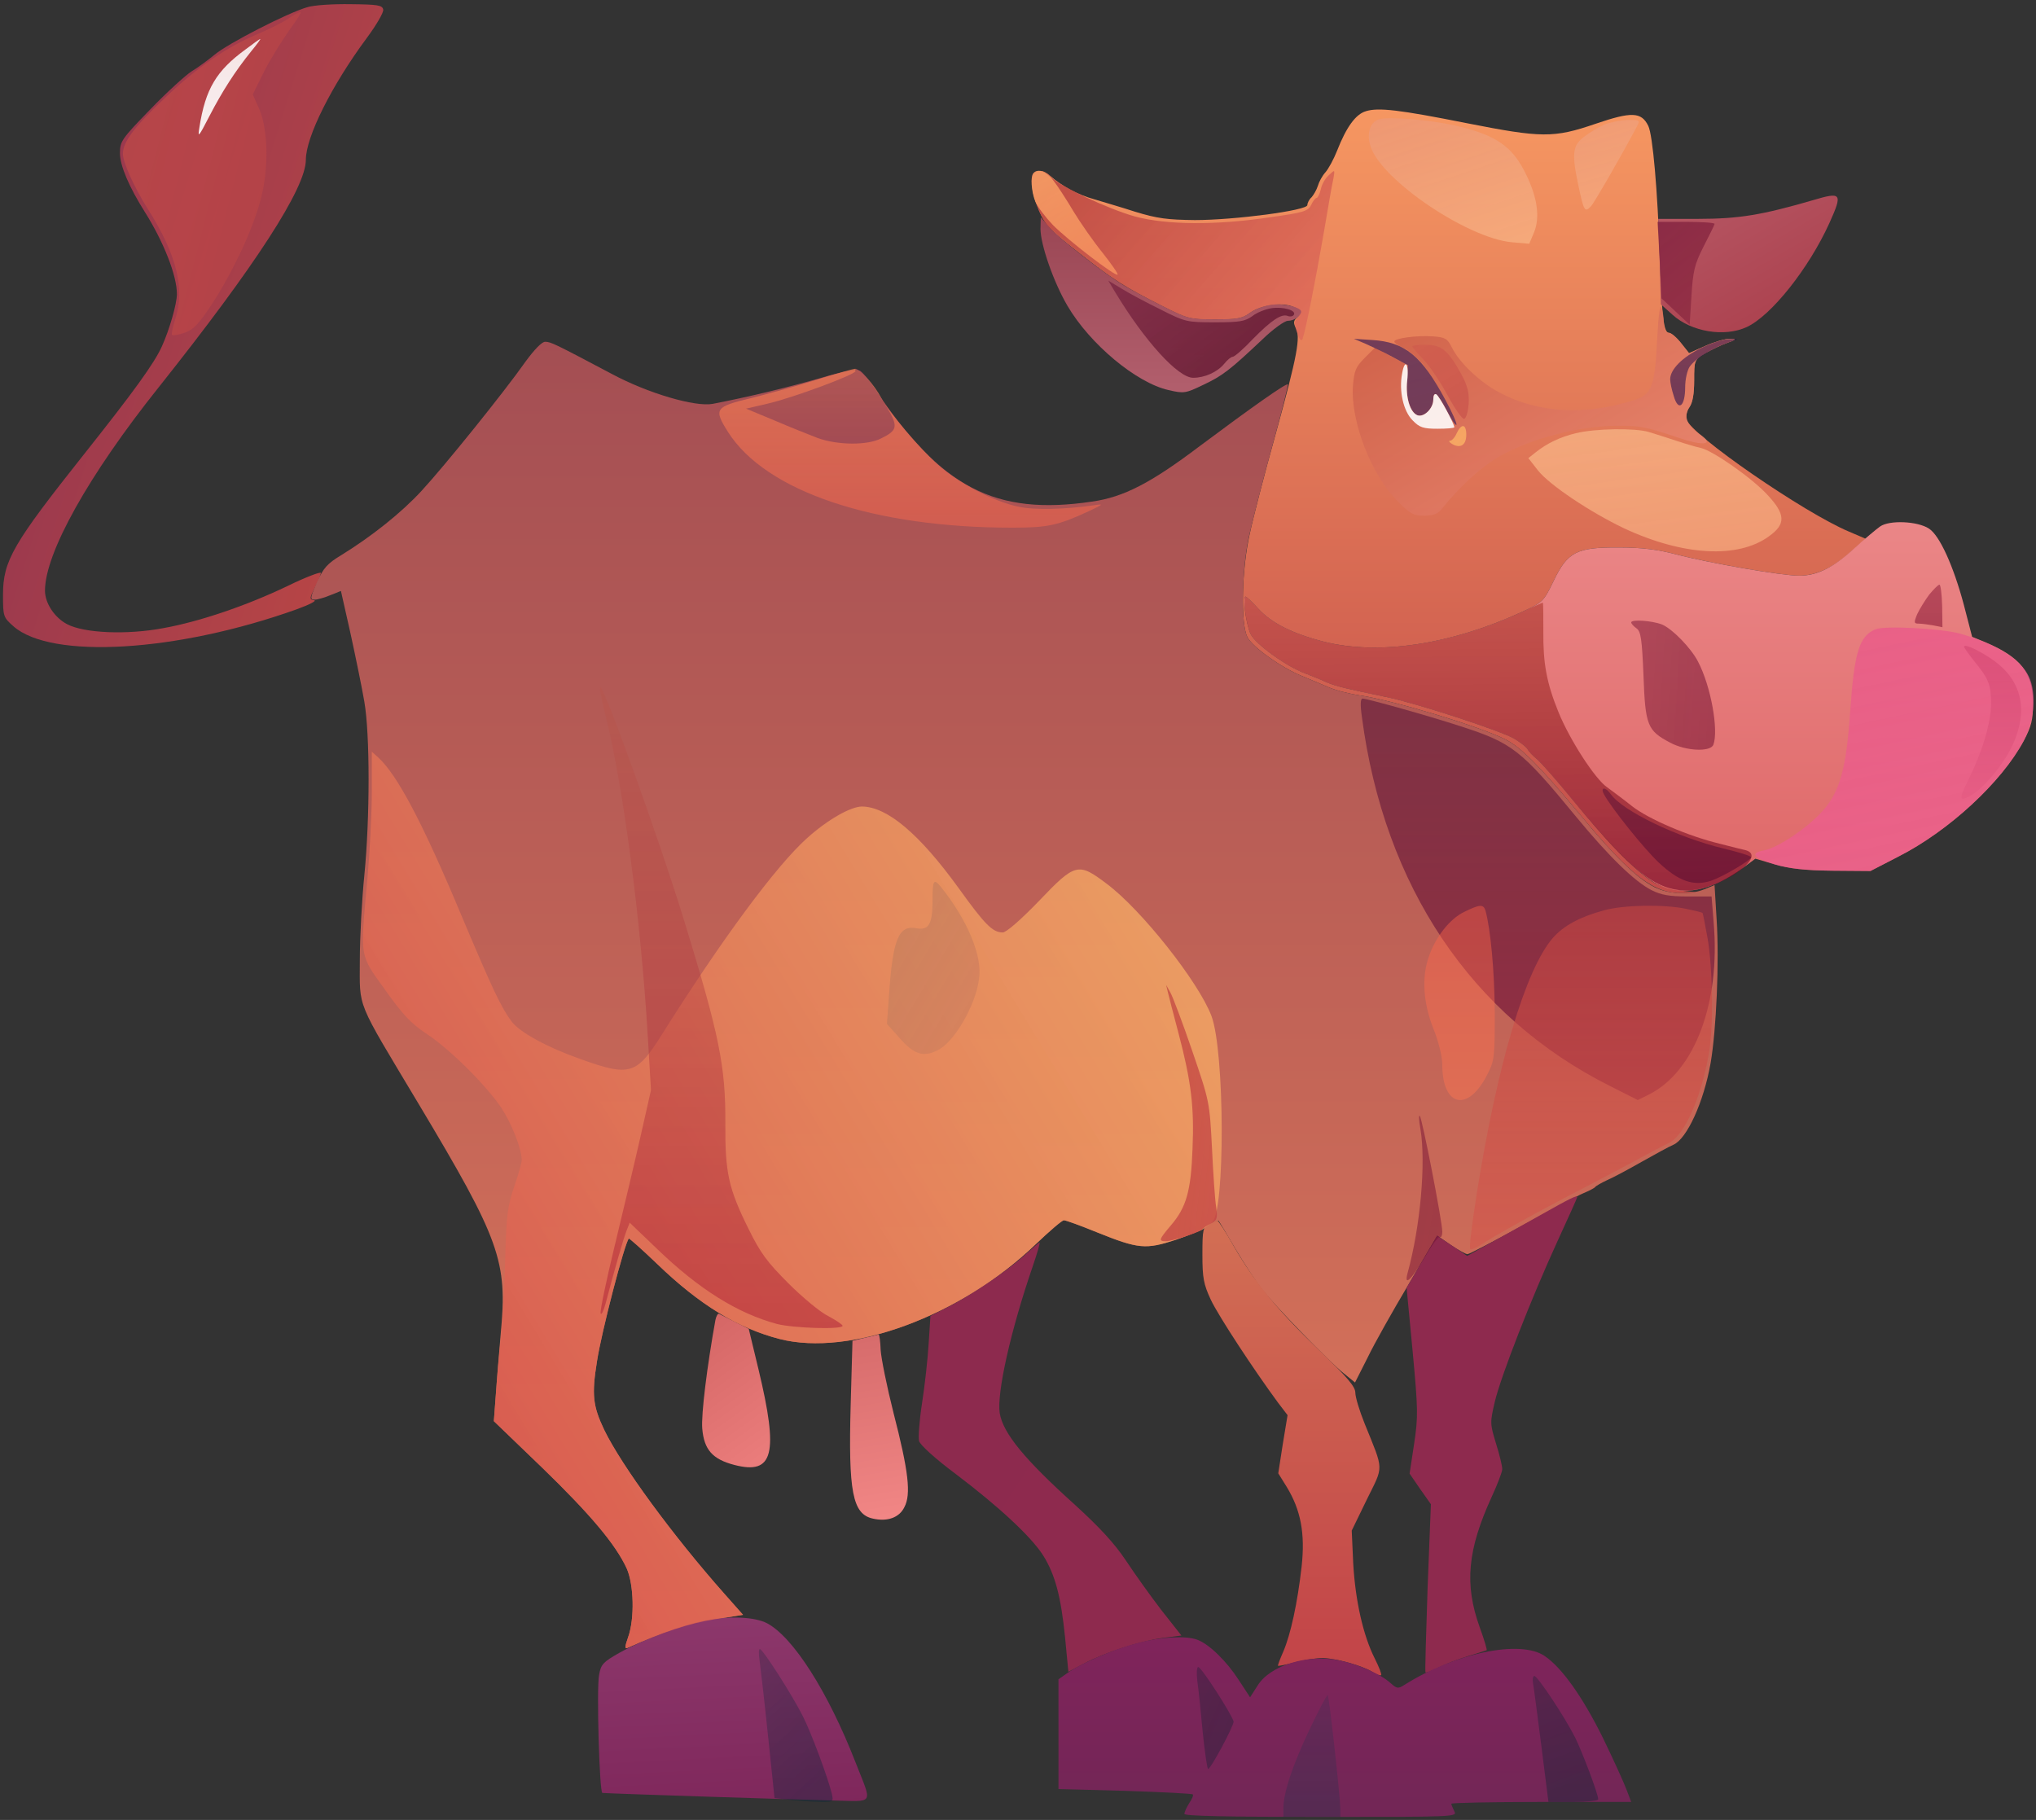 <?xml version="1.0" standalone="no"?><!DOCTYPE svg PUBLIC "-//W3C//DTD SVG 20010904//EN" "http://www.w3.org/TR/2001/REC-SVG-20010904/DTD/svg10.dtd"><svg version="1.0" xmlns="http://www.w3.org/2000/svg" width="679pt" height="607pt" viewBox="0 0 679 607" preserveAspectRatio="xMidYMid meet"><rect x="0" y="0" width="679" height="607" fill="#333333" stroke="none"/><defs><linearGradient id="linear-gradient-1-1" x1="0.00%" y1="100.00%" x2="143.25%" y2="22.41%"><stop offset="0%" style="stop-color:rgb(143,52,82);stop-opacity:0.995" /><stop offset="100%" style="stop-color:rgb(199,76,65);stop-opacity:0.999" /></linearGradient><linearGradient id="linear-gradient-1-2" x1="0.00%" y1="100.00%" x2="0.00%" y2="0.00%"><stop offset="0%" style="stop-color:rgb(248,152,98);stop-opacity:0.991" /><stop offset="100%" style="stop-color:rgb(196,76,74);stop-opacity:0.995" /></linearGradient><linearGradient id="linear-gradient-1-3" x1="0.00%" y1="100.00%" x2="84.00%" y2="-15.08%"><stop offset="0%" style="stop-color:rgb(183,89,102);stop-opacity:1.000" /><stop offset="100%" style="stop-color:rgb(169,59,72);stop-opacity:1.000" /></linearGradient><linearGradient id="linear-gradient-1-4" x1="0.00%" y1="100.00%" x2="0.00%" y2="-0.00%"><stop offset="0%" style="stop-color:rgb(154,70,84);stop-opacity:1.000" /><stop offset="100%" style="stop-color:rgb(178,95,109);stop-opacity:1.000" /></linearGradient><linearGradient id="linear-gradient-1-5" x1="0.00%" y1="100.00%" x2="0.00%" y2="-0.00%"><stop offset="0%" style="stop-color:rgb(165,79,84);stop-opacity:0.991" /><stop offset="100%" style="stop-color:rgb(224,121,91);stop-opacity:0.991" /></linearGradient><linearGradient id="linear-gradient-1-6" x1="0.00%" y1="100.00%" x2="0.00%" y2="0.00%"><stop offset="0%" style="stop-color:rgb(236,135,136);stop-opacity:0.994" /><stop offset="100%" style="stop-color:rgb(223,104,104);stop-opacity:0.996" /></linearGradient><linearGradient id="linear-gradient-1-7" x1="0.00%" y1="100.00%" x2="126.10%" y2="3.58%"><stop offset="0%" style="stop-color:rgb(142,42,78);stop-opacity:0.997" /><stop offset="100%" style="stop-color:rgb(142,42,78);stop-opacity:1.000" /></linearGradient><linearGradient id="linear-gradient-1-8" x1="0.00%" y1="100.00%" x2="0.00%" y2="-0.00%"><stop offset="0%" style="stop-color:rgb(211,111,84);stop-opacity:0.997" /><stop offset="100%" style="stop-color:rgb(194,67,72);stop-opacity:0.999" /></linearGradient><linearGradient id="linear-gradient-1-9" x1="0.00%" y1="100.00%" x2="95.55%" y2="-1.26%"><stop offset="0%" style="stop-color:rgb(142,42,78);stop-opacity:0.996" /><stop offset="100%" style="stop-color:rgb(142,42,78);stop-opacity:0.997" /></linearGradient><linearGradient id="linear-gradient-1-10" x1="0.00%" y1="100.00%" x2="35.94%" y2="-3.64%"><stop offset="0%" style="stop-color:rgb(211,101,100);stop-opacity:1.000" /><stop offset="100%" style="stop-color:rgb(234,124,123);stop-opacity:1.000" /></linearGradient><linearGradient id="linear-gradient-1-11" x1="0.00%" y1="100.00%" x2="5.53%" y2="-0.46%"><stop offset="0%" style="stop-color:rgb(214,107,107);stop-opacity:1.000" /><stop offset="100%" style="stop-color:rgb(241,134,133);stop-opacity:1.000" /></linearGradient><linearGradient id="linear-gradient-1-12" x1="0.00%" y1="100.00%" x2="8.09%" y2="-11.37%"><stop offset="0%" style="stop-color:rgb(141,56,108);stop-opacity:0.999" /><stop offset="100%" style="stop-color:rgb(126,38,90);stop-opacity:1.000" /></linearGradient><linearGradient id="linear-gradient-1-13" x1="0.00%" y1="100.00%" x2="0.00%" y2="-0.00%"><stop offset="0%" style="stop-color:rgb(128,36,91);stop-opacity:0.999" /><stop offset="100%" style="stop-color:rgb(114,38,86);stop-opacity:1.000" /></linearGradient><linearGradient id="linear-gradient-2-1" x1="0.00%" y1="100.00%" x2="153.85%" y2="29.35%"><stop offset="0%" style="stop-color:rgb(191,74,72);stop-opacity:0.765" /><stop offset="100%" style="stop-color:rgb(178,63,70);stop-opacity:0.811" /></linearGradient><linearGradient id="linear-gradient-2-2" x1="0.00%" y1="100.00%" x2="57.73%" y2="-27.77%"><stop offset="0%" style="stop-color:rgb(236,152,120);stop-opacity:0.757" /><stop offset="100%" style="stop-color:rgb(248,178,130);stop-opacity:0.813" /></linearGradient><linearGradient id="linear-gradient-2-3" x1="0.00%" y1="100.00%" x2="22.53%" y2="-7.17%"><stop offset="0%" style="stop-color:rgb(238,156,122);stop-opacity:0.774" /><stop offset="100%" style="stop-color:rgb(246,170,127);stop-opacity:0.806" /></linearGradient><linearGradient id="linear-gradient-2-4" x1="0.00%" y1="100.00%" x2="109.21%" y2="46.35%"><stop offset="0%" style="stop-color:rgb(178,59,60);stop-opacity:0.809" /><stop offset="100%" style="stop-color:rgb(222,103,89);stop-opacity:0.745" /></linearGradient><linearGradient id="linear-gradient-2-5" x1="0.00%" y1="100.00%" x2="52.13%" y2="-6.14%"><stop offset="0%" style="stop-color:rgb(128,32,62);stop-opacity:0.782" /><stop offset="100%" style="stop-color:rgb(142,43,66);stop-opacity:0.803" /></linearGradient><linearGradient id="linear-gradient-2-6" x1="0.00%" y1="100.00%" x2="106.30%" y2="26.58%"><stop offset="0%" style="stop-color:rgb(119,34,64);stop-opacity:0.724" /><stop offset="100%" style="stop-color:rgb(94,22,46);stop-opacity:0.830" /></linearGradient><linearGradient id="linear-gradient-2-7" x1="0.00%" y1="100.00%" x2="102.25%" y2="6.29%"><stop offset="0%" style="stop-color:rgb(199,86,65);stop-opacity:0.799" /><stop offset="100%" style="stop-color:rgb(239,143,122);stop-opacity:0.804" /></linearGradient><linearGradient id="linear-gradient-2-8" x1="0.00%" y1="100.00%" x2="30.47%" y2="-19.31%"><stop offset="0%" style="stop-color:rgb(81,40,87);stop-opacity:0.773" /><stop offset="100%" style="stop-color:rgb(88,45,89);stop-opacity:0.800" /></linearGradient><linearGradient id="linear-gradient-2-9" x1="0.00%" y1="100.00%" x2="0.05%" y2="-0.23%"><stop offset="0%" style="stop-color:rgb(232,118,84);stop-opacity:0.812" /><stop offset="100%" style="stop-color:rgb(223,96,79);stop-opacity:0.737" /></linearGradient><linearGradient id="linear-gradient-2-10" x1="0.00%" y1="100.00%" x2="40.16%" y2="-51.81%"><stop offset="0%" style="stop-color:rgb(249,183,135);stop-opacity:0.752" /><stop offset="100%" style="stop-color:rgb(248,168,125);stop-opacity:0.697" /></linearGradient><linearGradient id="linear-gradient-2-11" x1="0.00%" y1="100.00%" x2="0.00%" y2="0.00%"><stop offset="0%" style="stop-color:rgb(121,4,41);stop-opacity:0.444" /><stop offset="100%" style="stop-color:rgb(115,0,37);stop-opacity:0.469" /></linearGradient><linearGradient id="linear-gradient-2-12" x1="0.00%" y1="100.00%" x2="2.12%" y2="-4.67%"><stop offset="0%" style="stop-color:rgb(153,29,11);stop-opacity:0.442" /><stop offset="100%" style="stop-color:rgb(109,0,34);stop-opacity:0.613" /></linearGradient><linearGradient id="linear-gradient-2-13" x1="0.00%" y1="100.00%" x2="124.24%" y2="88.14%"><stop offset="0%" style="stop-color:rgb(104,2,39);stop-opacity:0.432" /><stop offset="100%" style="stop-color:rgb(94,0,37);stop-opacity:0.486" /></linearGradient><linearGradient id="linear-gradient-2-14" x1="0.00%" y1="100.00%" x2="29.26%" y2="-17.98%"><stop offset="0%" style="stop-color:rgb(234,80,139);stop-opacity:0.646" /><stop offset="100%" style="stop-color:rgb(238,96,149);stop-opacity:0.713" /></linearGradient><linearGradient id="linear-gradient-2-15" x1="0.00%" y1="100.00%" x2="0.00%" y2="0.00%"><stop offset="0%" style="stop-color:rgb(74,9,51);stop-opacity:0.496" /><stop offset="100%" style="stop-color:rgb(114,8,52);stop-opacity:0.611" /></linearGradient><linearGradient id="linear-gradient-2-16" x1="0.00%" y1="0.00%" x2="120.23%" y2="76.62%"><stop offset="0%" style="stop-color:rgb(210,67,73);stop-opacity:0.835" /><stop offset="100%" style="stop-color:rgb(255,191,107);stop-opacity:0.751" /></linearGradient><linearGradient id="linear-gradient-2-17" x1="0.00%" y1="100.00%" x2="133.19%" y2="1.94%"><stop offset="0%" style="stop-color:rgb(112,11,50);stop-opacity:0.469" /><stop offset="100%" style="stop-color:rgb(118,14,51);stop-opacity:0.496" /></linearGradient><linearGradient id="linear-gradient-2-18" x1="0.00%" y1="100.00%" x2="47.73%" y2="-4.76%"><stop offset="0%" style="stop-color:rgb(18,34,59);stop-opacity:0.271" /><stop offset="100%" style="stop-color:rgb(0,35,55);stop-opacity:0.362" /></linearGradient><linearGradient id="linear-gradient-2-19" x1="0.00%" y1="100.00%" x2="85.82%" y2="-1.53%"><stop offset="0%" style="stop-color:rgb(2,29,43);stop-opacity:0.294" /><stop offset="100%" style="stop-color:rgb(0,31,43);stop-opacity:0.330" /></linearGradient><linearGradient id="linear-gradient-2-20" x1="0.00%" y1="100.00%" x2="19.81%" y2="-3.51%"><stop offset="0%" style="stop-color:rgb(10,32,47);stop-opacity:0.312" /><stop offset="100%" style="stop-color:rgb(0,34,46);stop-opacity:0.382" /></linearGradient><linearGradient id="linear-gradient-2-21" x1="0.00%" y1="100.00%" x2="0.00%" y2="-0.00%"><stop offset="0%" style="stop-color:rgb(10,56,75);stop-opacity:0.177" /><stop offset="100%" style="stop-color:rgb(0,53,70);stop-opacity:0.246" /></linearGradient><linearGradient id="linear-gradient-3-1" x1="0.00%" y1="100.00%" x2="0.00%" y2="0.00%"><stop offset="0%" style="stop-color:rgb(255,255,255);stop-opacity:0.859" /><stop offset="100%" style="stop-color:rgb(255,255,255);stop-opacity:0.915" /></linearGradient><linearGradient id="linear-gradient-3-2" x1="0.00%" y1="100.00%" x2="47.60%" y2="-12.32%"><stop offset="0%" style="stop-color:rgb(253,168,105);stop-opacity:0.809" /><stop offset="100%" style="stop-color:rgb(252,151,97);stop-opacity:0.753" /></linearGradient><linearGradient id="linear-gradient-3-3" x1="0.00%" y1="100.00%" x2="0.00%" y2="-0.00%"><stop offset="0%" style="stop-color:rgb(20,1,72);stop-opacity:0.490" /><stop offset="100%" style="stop-color:rgb(11,0,76);stop-opacity:0.530" /></linearGradient><linearGradient id="linear-gradient-3-4" x1="0.00%" y1="100.00%" x2="52.00%" y2="-10.67%"><stop offset="0%" style="stop-color:rgb(208,92,77);stop-opacity:0.771" /><stop offset="100%" style="stop-color:rgb(202,85,77);stop-opacity:0.806" /></linearGradient><linearGradient id="linear-gradient-3-5" x1="0.00%" y1="100.00%" x2="127.40%" y2="25.58%"><stop offset="0%" style="stop-color:rgb(255,255,255);stop-opacity:0.885" /><stop offset="100%" style="stop-color:rgb(255,255,255);stop-opacity:0.880" /></linearGradient><linearGradient id="linear-gradient-3-6" x1="0.00%" y1="100.00%" x2="0.00%" y2="0.00%"><stop offset="0%" style="stop-color:rgb(23,0,83);stop-opacity:0.219" /><stop offset="100%" style="stop-color:rgb(19,0,88);stop-opacity:0.262" /></linearGradient><linearGradient id="linear-gradient-3-7" x1="0.00%" y1="100.00%" x2="75.72%" y2="-10.21%"><stop offset="0%" style="stop-color:rgb(251,179,101);stop-opacity:0.769" /><stop offset="100%" style="stop-color:rgb(254,181,102);stop-opacity:0.777" /></linearGradient><linearGradient id="linear-gradient-3-8" x1="0.00%" y1="100.00%" x2="0.00%" y2="-0.00%"><stop offset="0%" style="stop-color:rgb(215,75,117);stop-opacity:0.756" /><stop offset="100%" style="stop-color:rgb(229,92,131);stop-opacity:0.801" /></linearGradient><linearGradient id="linear-gradient-3-9" x1="0.00%" y1="100.00%" x2="9.55%" y2="-14.41%"><stop offset="0%" style="stop-color:rgb(63,2,48);stop-opacity:0.389" /><stop offset="100%" style="stop-color:rgb(63,0,43);stop-opacity:0.432" /></linearGradient><linearGradient id="linear-gradient-3-10" x1="0.00%" y1="100.00%" x2="91.45%" y2="-1.80%"><stop offset="0%" style="stop-color:rgb(191,126,92);stop-opacity:0.662" /><stop offset="100%" style="stop-color:rgb(211,126,94);stop-opacity:0.705" /></linearGradient><linearGradient id="linear-gradient-3-11" x1="0.00%" y1="100.00%" x2="0.00%" y2="0.00%"><stop offset="0%" style="stop-color:rgb(255,98,72);stop-opacity:0.431" /><stop offset="100%" style="stop-color:rgb(255,120,82);stop-opacity:0.450" /></linearGradient><linearGradient id="linear-gradient-3-12" x1="0.00%" y1="100.00%" x2="0.00%" y2="0.00%"><stop offset="0%" style="stop-color:rgb(200,70,66);stop-opacity:0.578" /><stop offset="100%" style="stop-color:rgb(210,89,77);stop-opacity:0.710" /></linearGradient><linearGradient id="linear-gradient-3-13" x1="0.00%" y1="100.00%" x2="0.00%" y2="0.00%"><stop offset="0%" style="stop-color:rgb(184,86,73);stop-opacity:0.379" /><stop offset="100%" style="stop-color:rgb(172,28,53);stop-opacity:0.509" /></linearGradient><linearGradient id="linear-gradient-3-14" x1="0.00%" y1="100.00%" x2="187.73%" y2="7.71%"><stop offset="0%" style="stop-color:rgb(191,66,64);stop-opacity:0.709" /><stop offset="100%" style="stop-color:rgb(200,68,71);stop-opacity:0.808" /></linearGradient></defs><g id="layer-1"><path d="M1025 6046 c-64 -18 -267 -122 -310 -159 -22 -18 -56 -43 -76 -55 -19 -12 -81 -68 -137 -126 -96 -99 -102 -107 -102 -147 0 -41 30 -112 83 -196 63 -100 107 -212 107 -274 0 -32 -25 -119 -50 -174 -25 -56 -93 -150 -259 -359 -238 -300 -271 -356 -271 -470 0 -72 1 -75 35 -105 126 -111 546 -86 945 57 41 15 67 28 58 30 -16 3 -16 6 2 42 11 22 20 44 20 49 0 5 -51 -14 -112 -44 -136 -65 -291 -118 -413 -140 -121 -23 -264 -17 -321 13 -42 22 -74 70 -74 112 0 125 145 385 379 678 323 406 491 665 491 759 0 76 86 248 203 406 32 43 57 86 55 95 -3 15 -19 17 -108 18 -58 1 -123 -3 -145 -10z" fill="url(#linear-gradient-1-1)" id="region-1-1" transform="translate(0,607) scale(0.1,-0.1)"/><path d="M4555 5699 c-34 -10 -65 -53 -96 -132 -11 -28 -29 -61 -39 -72 -10 -11 -21 -31 -25 -45 -4 -13 -14 -30 -21 -38 -8 -7 -14 -19 -14 -26 0 -18 -243 -50 -375 -50 -91 1 -125 5 -200 28 -49 16 -112 34 -138 42 -51 14 -107 44 -144 77 -51 46 -79 -8 -47 -92 25 -68 39 -83 148 -168 108 -85 149 -111 276 -175 81 -41 89 -43 172 -43 72 0 91 3 115 21 36 26 101 37 142 23 34 -12 38 -21 16 -39 -11 -9 -12 -17 -4 -33 17 -31 6 -91 -66 -352 -37 -132 -76 -283 -87 -335 -27 -119 -31 -300 -8 -345 17 -33 112 -101 180 -129 25 -10 64 -27 88 -37 24 -11 71 -23 105 -28 110 -16 403 -104 487 -147 53 -26 120 -95 252 -254 169 -204 244 -261 340 -259 l53 2 -55 6 c-30 4 -71 15 -90 25 -53 29 -151 127 -265 266 -56 69 -114 135 -128 147 -14 11 -29 27 -33 35 -5 8 -25 23 -45 35 -48 27 -323 117 -424 138 -136 28 -168 36 -200 49 -16 8 -49 21 -72 30 -63 23 -166 98 -182 131 -15 31 -28 125 -17 125 3 0 22 -18 42 -40 44 -48 113 -83 218 -110 183 -47 425 -10 664 100 67 31 70 34 103 102 47 98 77 113 219 112 76 0 129 -7 190 -23 110 -29 352 -71 410 -71 57 0 112 26 173 80 l49 43 -56 24 c-150 63 -525 322 -541 373 -4 11 1 30 9 42 11 15 16 45 16 89 0 67 0 68 36 90 20 12 53 28 73 35 33 12 34 13 9 14 -15 0 -52 -11 -81 -24 l-54 -24 -27 34 c-15 19 -33 34 -40 34 -18 0 -24 55 -31 260 -7 214 -23 399 -38 430 -23 47 -56 48 -176 7 -140 -48 -180 -47 -429 2 -226 45 -295 53 -337 40z" fill="url(#linear-gradient-1-2)" id="region-1-2" transform="translate(0,607) scale(0.1,-0.1)"/><path d="M6045 5402 c-169 -49 -245 -62 -382 -62 l-133 0 5 -142 4 -143 39 -35 c63 -57 173 -75 247 -41 82 38 207 195 276 347 45 100 41 105 -56 76z" fill="url(#linear-gradient-1-3)" id="region-1-3" transform="translate(0,607) scale(0.1,-0.1)"/><path d="M3470 5307 c0 -53 44 -179 90 -257 75 -128 230 -257 337 -281 51 -12 57 -11 115 17 64 30 89 49 197 151 36 35 75 63 86 63 21 0 45 17 45 31 0 15 -64 29 -104 22 -22 -3 -54 -16 -69 -27 -24 -18 -43 -21 -115 -21 -82 0 -91 2 -172 43 -47 23 -105 54 -130 69 -63 37 -220 159 -252 197 l-27 31 -1 -38z" fill="url(#linear-gradient-1-4)" id="region-1-4" transform="translate(0,607) scale(0.1,-0.1)"/><path d="M1752 4863 c-71 -101 -271 -349 -346 -430 -68 -74 -168 -153 -267 -214 -48 -29 -60 -43 -82 -91 -23 -53 -24 -58 -7 -58 9 0 33 7 52 15 l35 14 32 -142 c17 -78 38 -180 46 -227 19 -109 19 -388 0 -580 -8 -80 -15 -207 -15 -283 0 -164 -15 -126 195 -477 273 -456 298 -526 275 -767 -6 -71 -14 -165 -17 -211 l-6 -82 161 -155 c162 -157 245 -256 282 -336 24 -54 27 -167 5 -229 -11 -31 -12 -41 -2 -36 113 51 207 82 289 95 l96 15 -62 70 c-172 194 -344 429 -401 547 -38 80 -42 117 -24 229 15 98 91 390 106 409 1 2 44 -36 95 -85 141 -136 269 -214 408 -250 235 -60 604 76 854 316 46 44 88 80 94 80 7 0 56 -18 110 -40 139 -56 163 -58 264 -25 45 16 85 31 88 35 7 9 51 33 54 28 2 -2 27 -43 56 -93 29 -49 69 -110 89 -135 45 -58 225 -243 273 -281 l37 -30 42 83 c22 46 84 156 137 245 l95 162 45 -31 c25 -17 50 -31 56 -31 6 0 88 43 181 94 94 52 186 101 205 109 19 8 37 17 40 21 3 4 21 14 40 23 19 8 71 36 115 61 44 25 92 51 106 57 45 20 101 142 124 273 19 111 29 337 20 477 l-7 116 -34 -14 c-49 -20 -118 -17 -166 7 -58 29 -135 104 -246 239 -132 159 -199 228 -252 254 -84 43 -377 131 -487 147 -34 5 -81 17 -105 28 -24 10 -63 27 -88 37 -68 28 -163 96 -180 129 -22 43 -19 217 4 330 11 50 45 184 77 300 32 115 56 211 54 213 -5 5 -120 -76 -294 -206 -164 -124 -254 -170 -359 -185 -323 -48 -504 46 -725 377 -18 27 -40 54 -48 59 -12 7 -52 0 -140 -26 -105 -30 -233 -61 -352 -84 -58 -11 -216 35 -337 100 -191 101 -203 107 -222 107 -11 0 -36 -26 -66 -67z" fill="url(#linear-gradient-1-5)" id="region-1-5" transform="translate(0,607) scale(0.1,-0.1)"/><path d="M6270 4314 c-14 -10 -52 -42 -85 -72 -71 -65 -124 -92 -185 -92 -58 0 -300 42 -410 71 -61 16 -114 23 -190 23 -142 1 -172 -14 -219 -112 -33 -68 -36 -71 -103 -102 -239 -110 -481 -147 -664 -100 -105 27 -174 62 -218 110 -20 22 -39 40 -42 40 -11 0 2 -94 17 -125 16 -33 119 -108 182 -131 23 -9 56 -22 72 -30 32 -13 64 -21 200 -49 101 -21 376 -111 424 -138 20 -12 40 -27 45 -35 4 -8 19 -24 33 -35 14 -12 72 -78 128 -147 120 -146 214 -239 272 -269 84 -42 178 -24 288 56 l39 29 66 -19 c47 -14 99 -20 191 -21 l127 -1 93 48 c169 86 344 248 418 386 26 49 31 70 31 126 0 101 -41 153 -159 203 l-44 18 -28 108 c-34 127 -80 230 -116 253 -38 25 -132 29 -163 7z" fill="url(#linear-gradient-1-6)" id="region-1-6" transform="translate(0,607) scale(0.1,-0.1)"/><path d="M5135 2016 c-60 -34 -140 -78 -176 -98 l-66 -37 -50 34 -50 33 -51 -86 -51 -87 20 -211 c18 -194 19 -218 5 -310 l-15 -99 35 -51 36 -51 -11 -279 c-5 -153 -9 -280 -7 -282 2 -2 21 5 43 16 21 11 65 28 98 38 33 10 61 19 63 20 2 1 -8 35 -23 76 -52 144 -41 259 40 436 19 41 35 83 35 92 0 10 -9 48 -21 86 -20 66 -20 69 -4 138 20 85 121 344 210 538 36 78 65 143 65 145 0 8 -22 -3 -125 -61z" fill="url(#linear-gradient-1-7)" id="region-1-7" transform="translate(0,607) scale(0.1,-0.1)"/><path d="M4033 1988 c-21 -10 -23 -18 -23 -102 0 -79 4 -99 28 -151 26 -55 145 -236 224 -343 l32 -42 -16 -97 -15 -97 28 -45 c47 -77 62 -155 50 -265 -14 -124 -37 -228 -61 -284 -11 -25 -19 -46 -18 -48 2 -1 28 4 58 12 30 8 71 14 90 14 43 0 136 -26 168 -47 13 -8 26 -13 28 -10 3 2 -7 27 -21 55 -39 77 -65 194 -72 317 l-5 110 50 103 c57 116 58 93 -7 254 -17 42 -31 88 -31 103 0 20 -26 51 -121 142 -141 136 -215 227 -284 346 -27 48 -52 86 -55 86 -3 0 -15 -5 -27 -11z" fill="url(#linear-gradient-1-8)" id="region-1-8" transform="translate(0,607) scale(0.1,-0.1)"/><path d="M3415 1882 c-55 -50 -182 -136 -261 -175 l-51 -26 -6 -93 c-3 -51 -13 -140 -22 -198 -9 -58 -13 -115 -10 -126 3 -13 55 -60 122 -110 143 -108 252 -209 292 -272 40 -64 59 -136 73 -273 l11 -115 51 27 c69 37 189 76 264 86 l62 8 -67 85 c-36 47 -89 121 -118 165 -38 57 -87 110 -169 185 -170 153 -241 240 -252 307 -10 67 36 274 111 492 14 41 24 75 22 77 -1 1 -24 -19 -52 -44z" fill="url(#linear-gradient-1-9)" id="region-1-9" transform="translate(0,607) scale(0.1,-0.1)"/><path d="M2386 1668 c-28 -155 -48 -316 -44 -363 6 -70 34 -102 107 -121 131 -34 148 37 81 317 l-33 137 -46 23 c-25 13 -49 25 -53 27 -4 2 -9 -7 -12 -20z" fill="url(#linear-gradient-1-10)" id="region-1-10" transform="translate(0,607) scale(0.1,-0.1)"/><path d="M2884 1608 l-41 -10 -6 -213 c-8 -291 6 -365 74 -380 48 -11 88 3 105 38 23 43 14 120 -36 314 -22 87 -41 181 -43 210 -1 29 -4 52 -7 52 -3 -1 -23 -6 -46 -11z" fill="url(#linear-gradient-1-11)" id="region-1-11" transform="translate(0,607) scale(0.1,-0.1)"/><path d="M2355 666 c-82 -16 -206 -62 -290 -109 -53 -30 -61 -38 -67 -73 -9 -44 1 -394 11 -394 44 -3 669 -23 764 -25 147 -3 137 -19 79 130 -91 233 -207 415 -294 461 -40 21 -124 25 -203 10z" fill="url(#linear-gradient-1-12)" id="region-1-12" transform="translate(0,607) scale(0.1,-0.1)"/><path d="M3794 590 c-78 -20 -188 -67 -234 -100 l-30 -21 0 -183 0 -183 222 -6 c121 -4 223 -9 226 -12 3 -2 -3 -16 -12 -29 -9 -14 -16 -30 -16 -36 0 -7 148 -10 455 -10 447 0 456 0 445 19 -5 11 -10 22 -10 25 0 3 135 6 300 6 l300 0 -16 42 c-9 24 -44 101 -79 173 -67 135 -136 233 -194 272 -81 55 -298 10 -468 -97 -20 -13 -25 -12 -45 6 -33 30 -107 63 -171 76 -105 22 -231 -16 -273 -84 l-25 -39 -38 58 c-40 62 -98 119 -138 134 -38 14 -121 10 -199 -11z" fill="url(#linear-gradient-1-13)" id="region-1-13" transform="translate(0,607) scale(0.1,-0.1)"/></g><g id="layer-2"><path d="M960 6007 c-19 -13 -66 -36 -104 -52 -98 -41 -198 -109 -300 -206 -108 -101 -146 -152 -146 -192 0 -29 37 -111 83 -184 97 -153 125 -268 91 -369 -8 -25 -13 -48 -10 -51 2 -3 21 0 41 7 30 10 47 28 92 96 73 113 139 255 164 355 26 102 23 230 -8 299 l-20 45 37 75 c21 41 59 103 84 138 25 34 43 62 38 62 -4 0 -23 -10 -42 -23z" fill="url(#linear-gradient-2-1)" id="region-2-1" transform="translate(0,607) scale(0.1,-0.1)"/><path d="M4602 5673 c-32 -7 -46 -47 -31 -92 37 -112 322 -305 471 -319 l58 -5 16 38 c20 49 12 114 -26 192 -46 96 -101 134 -245 166 -77 17 -207 28 -243 20z" fill="url(#linear-gradient-2-2)" id="region-2-2" transform="translate(0,607) scale(0.1,-0.1)"/><path d="M5350 5654 c-19 -8 -49 -26 -67 -40 -39 -29 -42 -57 -18 -168 17 -79 20 -85 40 -65 11 11 102 169 154 267 11 21 10 22 -31 22 -24 -1 -59 -8 -78 -16z" fill="url(#linear-gradient-2-3)" id="region-2-3" transform="translate(0,607) scale(0.1,-0.1)"/><path d="M3447 5493 c-19 -19 5 -117 42 -170 20 -28 197 -168 260 -205 25 -15 84 -47 131 -70 81 -41 89 -43 172 -43 72 0 91 3 115 21 36 26 101 37 142 23 35 -12 37 -16 18 -38 -11 -13 -11 -23 -1 -51 8 -24 14 -30 18 -20 10 26 44 198 71 355 14 83 28 164 32 180 5 30 5 30 -15 11 -12 -10 -24 -31 -27 -47 -4 -16 -10 -29 -14 -29 -4 0 -13 -11 -18 -23 -10 -21 -24 -26 -140 -42 -179 -27 -345 -25 -448 3 -90 25 -253 102 -280 132 -18 20 -46 26 -58 13z" fill="url(#linear-gradient-2-4)" id="region-2-4" transform="translate(0,607) scale(0.1,-0.1)"/><path d="M5535 5203 l6 -128 47 -44 47 -44 6 96 c5 82 10 105 40 164 19 37 36 71 37 76 2 4 -40 7 -93 7 l-97 0 7 -127z" fill="url(#linear-gradient-2-5)" id="region-2-5" transform="translate(0,607) scale(0.1,-0.1)"/><path d="M3720 5094 c98 -162 209 -284 259 -284 39 0 81 19 104 47 10 13 23 23 28 23 6 0 36 26 67 59 62 63 96 86 117 77 8 -3 17 -1 20 4 9 15 -36 28 -75 22 -19 -3 -48 -14 -63 -26 -25 -18 -43 -21 -125 -21 -94 0 -99 1 -182 43 -47 23 -105 54 -129 69 l-45 27 24 -40z" fill="url(#linear-gradient-2-6)" id="region-2-6" transform="translate(0,607) scale(0.1,-0.1)"/><path d="M5527 4945 c-8 -163 -17 -190 -76 -209 -165 -53 -321 -44 -451 25 -64 34 -133 99 -158 150 -15 30 -22 34 -62 37 -54 4 -130 -6 -130 -17 0 -5 13 -14 30 -21 16 -7 45 -32 65 -55 40 -49 120 -193 112 -202 -3 -3 -17 18 -31 45 -30 59 -46 73 -46 39 0 -29 -31 -60 -53 -52 -24 10 -39 59 -35 115 l3 52 -55 29 -54 30 -35 -35 c-30 -30 -35 -43 -39 -94 -8 -117 61 -296 149 -384 42 -42 53 -48 89 -48 29 0 45 6 58 22 55 70 129 138 184 171 104 62 274 107 402 107 78 0 93 -3 207 -41 86 -29 119 -21 64 15 -39 26 -51 59 -31 87 11 16 16 45 16 90 0 67 0 68 36 90 20 12 53 28 73 35 33 12 34 13 9 14 -15 0 -52 -11 -81 -24 l-54 -24 -27 34 c-15 19 -33 34 -41 34 -10 0 -15 11 -16 33 0 17 -4 41 -8 52 -5 12 -10 -26 -14 -100z" fill="url(#linear-gradient-2-7)" id="region-2-7" transform="translate(0,607) scale(0.1,-0.1)"/><path d="M4555 4923 c22 -10 63 -29 90 -44 l50 -27 -3 -52 c-4 -56 11 -105 35 -115 22 -8 53 23 53 52 0 34 16 20 46 -39 14 -27 28 -48 31 -45 3 3 -13 40 -36 82 -80 149 -135 194 -245 201 l-61 4 40 -17z" fill="url(#linear-gradient-2-8)" id="region-2-8" transform="translate(0,607) scale(0.1,-0.1)"/><path d="M2725 4804 c-60 -19 -158 -46 -217 -61 -124 -30 -129 -36 -80 -114 126 -198 484 -319 949 -319 117 0 153 8 254 55 49 23 51 25 19 20 -98 -14 -199 -17 -253 -5 -81 16 -201 79 -269 140 -59 52 -166 178 -188 221 -24 46 -72 99 -88 99 -10 -1 -66 -17 -127 -36z" fill="url(#linear-gradient-2-9)" id="region-2-9" transform="translate(0,607) scale(0.1,-0.1)"/><path d="M5255 4625 c-53 -13 -95 -33 -134 -64 l-24 -19 32 -41 c39 -49 174 -139 287 -193 197 -92 380 -102 483 -27 58 41 56 74 -6 140 -52 56 -181 146 -221 155 -15 3 -52 14 -82 24 -30 10 -71 23 -91 29 -45 14 -179 12 -244 -4z" fill="url(#linear-gradient-2-10)" id="region-2-10" transform="translate(0,607) scale(0.1,-0.1)"/><path d="M6434 4087 c-14 -19 -32 -48 -40 -65 -12 -29 -11 -32 5 -32 10 0 32 -3 49 -6 l30 -6 -1 71 c-1 39 -5 71 -9 71 -4 0 -19 -15 -34 -33z" fill="url(#linear-gradient-2-11)" id="region-2-11" transform="translate(0,607) scale(0.1,-0.1)"/><path d="M4152 4032 c3 -26 11 -61 19 -77 16 -33 119 -108 182 -131 23 -9 56 -22 72 -30 32 -13 64 -21 200 -49 101 -21 376 -111 424 -138 20 -12 40 -27 45 -35 4 -8 19 -24 33 -35 14 -12 72 -78 128 -147 186 -226 267 -290 370 -290 106 0 272 112 198 134 -10 2 -49 12 -88 22 -104 25 -237 82 -292 125 -26 21 -64 49 -83 63 -40 27 -125 158 -163 252 -39 96 -51 162 -50 267 0 53 0 97 -2 97 -1 0 -35 -15 -76 -34 -235 -107 -473 -142 -655 -96 -105 27 -174 62 -218 110 -20 22 -39 40 -42 40 -4 0 -4 -21 -2 -48z" fill="url(#linear-gradient-2-12)" id="region-2-12" transform="translate(0,607) scale(0.1,-0.1)"/><path d="M5440 3994 c0 -4 8 -13 18 -20 14 -10 18 -35 23 -158 6 -166 13 -183 89 -223 52 -28 134 -32 144 -7 18 48 -8 195 -51 277 -23 45 -85 109 -120 124 -33 13 -103 18 -103 7z" fill="url(#linear-gradient-2-13)" id="region-2-13" transform="translate(0,607) scale(0.1,-0.1)"/><path d="M6254 3971 c-54 -24 -70 -75 -84 -278 -13 -187 -34 -262 -90 -326 -50 -57 -150 -124 -196 -133 -50 -9 -37 -26 37 -48 46 -13 100 -19 190 -20 l127 -1 93 48 c169 86 344 248 418 386 39 74 44 173 11 226 -33 54 -113 101 -225 132 -62 17 -252 27 -281 14z" fill="url(#linear-gradient-2-14)" id="region-2-14" transform="translate(0,607) scale(0.1,-0.1)"/><path d="M4542 3678 c74 -564 366 -999 827 -1230 l93 -47 40 20 c150 77 236 305 213 572 l-7 87 -79 0 c-62 0 -89 5 -121 21 -57 29 -142 112 -251 244 -184 224 -213 247 -387 303 -107 35 -311 92 -326 92 -7 0 -8 -21 -2 -62z" fill="url(#linear-gradient-2-15)" id="region-2-15" transform="translate(0,607) scale(0.1,-0.1)"/><path d="M1240 3429 c0 -74 -7 -206 -15 -294 -24 -264 -27 -246 59 -366 59 -83 86 -112 137 -146 77 -50 198 -170 251 -248 34 -52 68 -137 68 -174 0 -8 -11 -48 -25 -88 -22 -64 -26 -95 -30 -236 -2 -89 -9 -207 -14 -262 -6 -55 -14 -142 -17 -193 l-7 -92 161 -155 c162 -157 245 -256 282 -336 24 -54 27 -167 5 -229 -11 -31 -12 -41 -2 -36 113 51 207 82 289 95 l96 15 -62 70 c-172 194 -344 429 -401 547 -38 80 -42 117 -24 229 15 98 91 390 106 409 1 2 44 -36 95 -85 141 -136 269 -214 408 -250 235 -60 604 76 854 316 46 44 88 80 94 80 7 0 56 -18 110 -40 139 -56 163 -58 263 -25 46 16 88 32 94 37 5 5 17 14 27 21 44 32 43 571 -2 689 -43 113 -234 355 -350 441 -94 71 -104 69 -225 -58 -62 -64 -109 -105 -121 -105 -34 0 -60 27 -147 148 -131 181 -238 271 -322 272 -38 0 -115 -44 -183 -105 -104 -93 -286 -340 -483 -653 -86 -137 -107 -144 -274 -84 -111 39 -201 89 -228 124 -36 48 -65 110 -167 352 -129 309 -215 472 -279 530 l-21 19 0 -134z" fill="url(#linear-gradient-2-16)" id="region-2-16" transform="translate(0,607) scale(0.1,-0.1)"/><path d="M4737 2305 c19 -113 0 -326 -43 -482 -12 -45 12 -22 56 51 24 41 47 73 52 70 4 -3 8 5 8 18 0 34 -67 378 -75 386 -4 4 -3 -15 2 -43z" fill="url(#linear-gradient-2-17)" id="region-2-17" transform="translate(0,607) scale(0.1,-0.1)"/><path d="M2533 533 c3 -21 16 -133 28 -249 l22 -211 60 -7 c33 -3 77 -6 99 -6 37 0 38 1 32 28 -14 56 -67 199 -96 257 -35 70 -134 225 -144 225 -4 0 -4 -17 -1 -37z" fill="url(#linear-gradient-2-18)" id="region-2-18" transform="translate(0,607) scale(0.1,-0.1)"/><path d="M3993 463 c4 -27 12 -103 18 -170 7 -68 15 -123 18 -123 9 0 86 144 85 158 -3 19 -107 182 -118 182 -5 0 -6 -21 -3 -47z" fill="url(#linear-gradient-2-19)" id="region-2-19" transform="translate(0,607) scale(0.1,-0.1)"/><path d="M5113 453 c3 -16 15 -110 28 -211 l23 -182 83 0 c46 0 83 4 83 9 0 17 -52 155 -77 206 -35 69 -125 205 -136 205 -5 0 -7 -12 -4 -27z" fill="url(#linear-gradient-2-20)" id="region-2-20" transform="translate(0,607) scale(0.1,-0.1)"/><path d="M4367 301 c-57 -120 -87 -211 -87 -263 l0 -28 95 0 95 0 0 28 c-1 44 -37 373 -42 378 -3 2 -30 -50 -61 -115z" fill="url(#linear-gradient-2-21)" id="region-2-21" transform="translate(0,607) scale(0.1,-0.1)"/></g><g id="layer-3"><path d="M820 5906 c-99 -72 -135 -133 -155 -261 -6 -36 -3 -33 33 37 44 85 86 150 139 216 19 23 33 42 31 42 -2 0 -23 -15 -48 -34z" fill="url(#linear-gradient-3-1)" id="region-3-1" transform="translate(0,607) scale(0.1,-0.1)"/><path d="M3447 5493 c-11 -11 -8 -62 6 -96 8 -18 34 -52 58 -77 50 -51 209 -173 216 -166 3 2 -20 35 -50 73 -30 37 -74 100 -97 138 -23 39 -53 85 -67 103 -22 30 -51 41 -66 25z" fill="url(#linear-gradient-3-2)" id="region-3-2" transform="translate(0,607) scale(0.1,-0.1)"/><path d="M5673 4909 c-62 -30 -103 -71 -103 -104 0 -10 5 -35 12 -56 15 -53 38 -35 38 30 0 26 7 56 15 68 18 26 74 61 124 79 l36 13 -30 0 c-16 0 -58 -13 -92 -30z" fill="url(#linear-gradient-3-3)" id="region-3-3" transform="translate(0,607) scale(0.1,-0.1)"/><path d="M4710 4915 c0 -3 17 -24 38 -45 21 -22 57 -76 81 -121 24 -44 48 -78 54 -76 7 2 13 25 15 50 2 36 -3 59 -24 98 -45 81 -66 99 -119 99 -25 0 -45 -2 -45 -5z" fill="url(#linear-gradient-3-4)" id="region-3-4" transform="translate(0,607) scale(0.1,-0.1)"/><path d="M4676 4824 c-11 -58 4 -125 35 -156 23 -24 36 -28 83 -28 31 0 56 2 56 5 0 12 -50 104 -60 110 -6 3 -10 -4 -10 -18 0 -29 -31 -60 -53 -52 -25 10 -40 61 -34 115 7 57 -8 77 -17 24z" fill="url(#linear-gradient-3-5)" id="region-3-5" transform="translate(0,607) scale(0.1,-0.1)"/><path d="M2853 4833 c9 -9 -211 -91 -296 -110 l-69 -16 94 -39 c51 -22 117 -48 145 -59 67 -24 166 -25 212 -1 55 27 57 40 18 105 -47 77 -86 127 -99 127 -6 0 -8 -3 -5 -7z" fill="url(#linear-gradient-3-6)" id="region-3-6" transform="translate(0,607) scale(0.1,-0.1)"/><path d="M4858 4625 c-6 -14 -16 -25 -22 -25 -6 0 -3 -5 7 -11 28 -16 47 -3 47 31 0 36 -16 39 -32 5z" fill="url(#linear-gradient-3-7)" id="region-3-7" transform="translate(0,607) scale(0.1,-0.1)"/><path d="M6550 3913 c0 -3 15 -24 33 -47 50 -61 57 -79 57 -145 0 -62 -30 -161 -76 -253 -31 -62 -31 -72 4 -54 44 23 111 102 143 169 54 115 33 214 -59 282 -46 33 -102 60 -102 48z" fill="url(#linear-gradient-3-8)" id="region-3-8" transform="translate(0,607) scale(0.1,-0.1)"/><path d="M5349 3421 c25 -46 133 -181 183 -228 67 -63 117 -80 176 -60 42 15 131 68 132 78 0 4 -42 17 -92 29 -154 37 -336 125 -376 181 -17 25 -36 25 -23 0z" fill="url(#linear-gradient-3-9)" id="region-3-9" transform="translate(0,607) scale(0.1,-0.1)"/><path d="M3110 3069 c0 -81 -12 -103 -54 -95 -59 11 -78 -35 -91 -219 l-7 -100 41 -46 c48 -55 79 -66 126 -43 56 26 127 146 140 238 12 77 -38 197 -128 309 -23 28 -27 21 -27 -44z" fill="url(#linear-gradient-3-10)" id="region-3-10" transform="translate(0,607) scale(0.1,-0.1)"/><path d="M4882 3028 c-47 -23 -94 -82 -117 -149 -24 -68 -19 -153 15 -239 18 -45 30 -94 30 -121 0 -141 86 -160 150 -33 24 46 25 58 25 209 -1 138 -14 276 -31 338 -7 22 -19 21 -72 -5z" fill="url(#linear-gradient-3-11)" id="region-3-11" transform="translate(0,607) scale(0.1,-0.1)"/><path d="M5350 3034 c-81 -22 -135 -51 -171 -92 -91 -104 -186 -422 -255 -859 -15 -95 -25 -176 -21 -179 3 -3 18 3 34 13 37 26 201 117 343 190 63 33 147 77 185 98 39 21 84 45 101 53 51 24 108 152 133 298 16 87 13 285 -4 383 -8 46 -16 85 -17 86 -2 2 -27 8 -56 14 -73 15 -206 13 -272 -5z" fill="url(#linear-gradient-3-12)" id="region-3-12" transform="translate(0,607) scale(0.1,-0.1)"/><path d="M2001 3777 c-1 -10 8 -54 19 -96 57 -226 117 -676 140 -1062 l11 -185 -35 -155 c-19 -84 -58 -248 -86 -364 -28 -115 -49 -216 -47 -225 2 -8 9 5 16 30 31 118 60 218 70 244 l11 28 93 -89 c137 -132 267 -214 399 -249 55 -14 218 -19 218 -6 0 4 -21 18 -47 32 -27 13 -87 63 -134 110 -71 71 -93 101 -132 180 -68 137 -79 189 -78 354 1 189 -20 293 -136 671 -87 284 -281 821 -282 782z" fill="url(#linear-gradient-3-13)" id="region-3-13" transform="translate(0,607) scale(0.1,-0.1)"/><path d="M3895 2760 c3 -14 19 -74 35 -135 43 -163 53 -248 47 -387 -5 -141 -21 -196 -73 -256 -39 -46 -41 -52 -16 -52 22 0 115 31 122 40 3 4 16 13 28 19 21 11 23 18 18 54 -4 23 -10 112 -14 197 -8 154 -8 156 -66 325 -32 94 -65 181 -73 195 l-14 25 6 -25z" fill="url(#linear-gradient-3-14)" id="region-3-14" transform="translate(0,607) scale(0.1,-0.1)"/></g></svg>